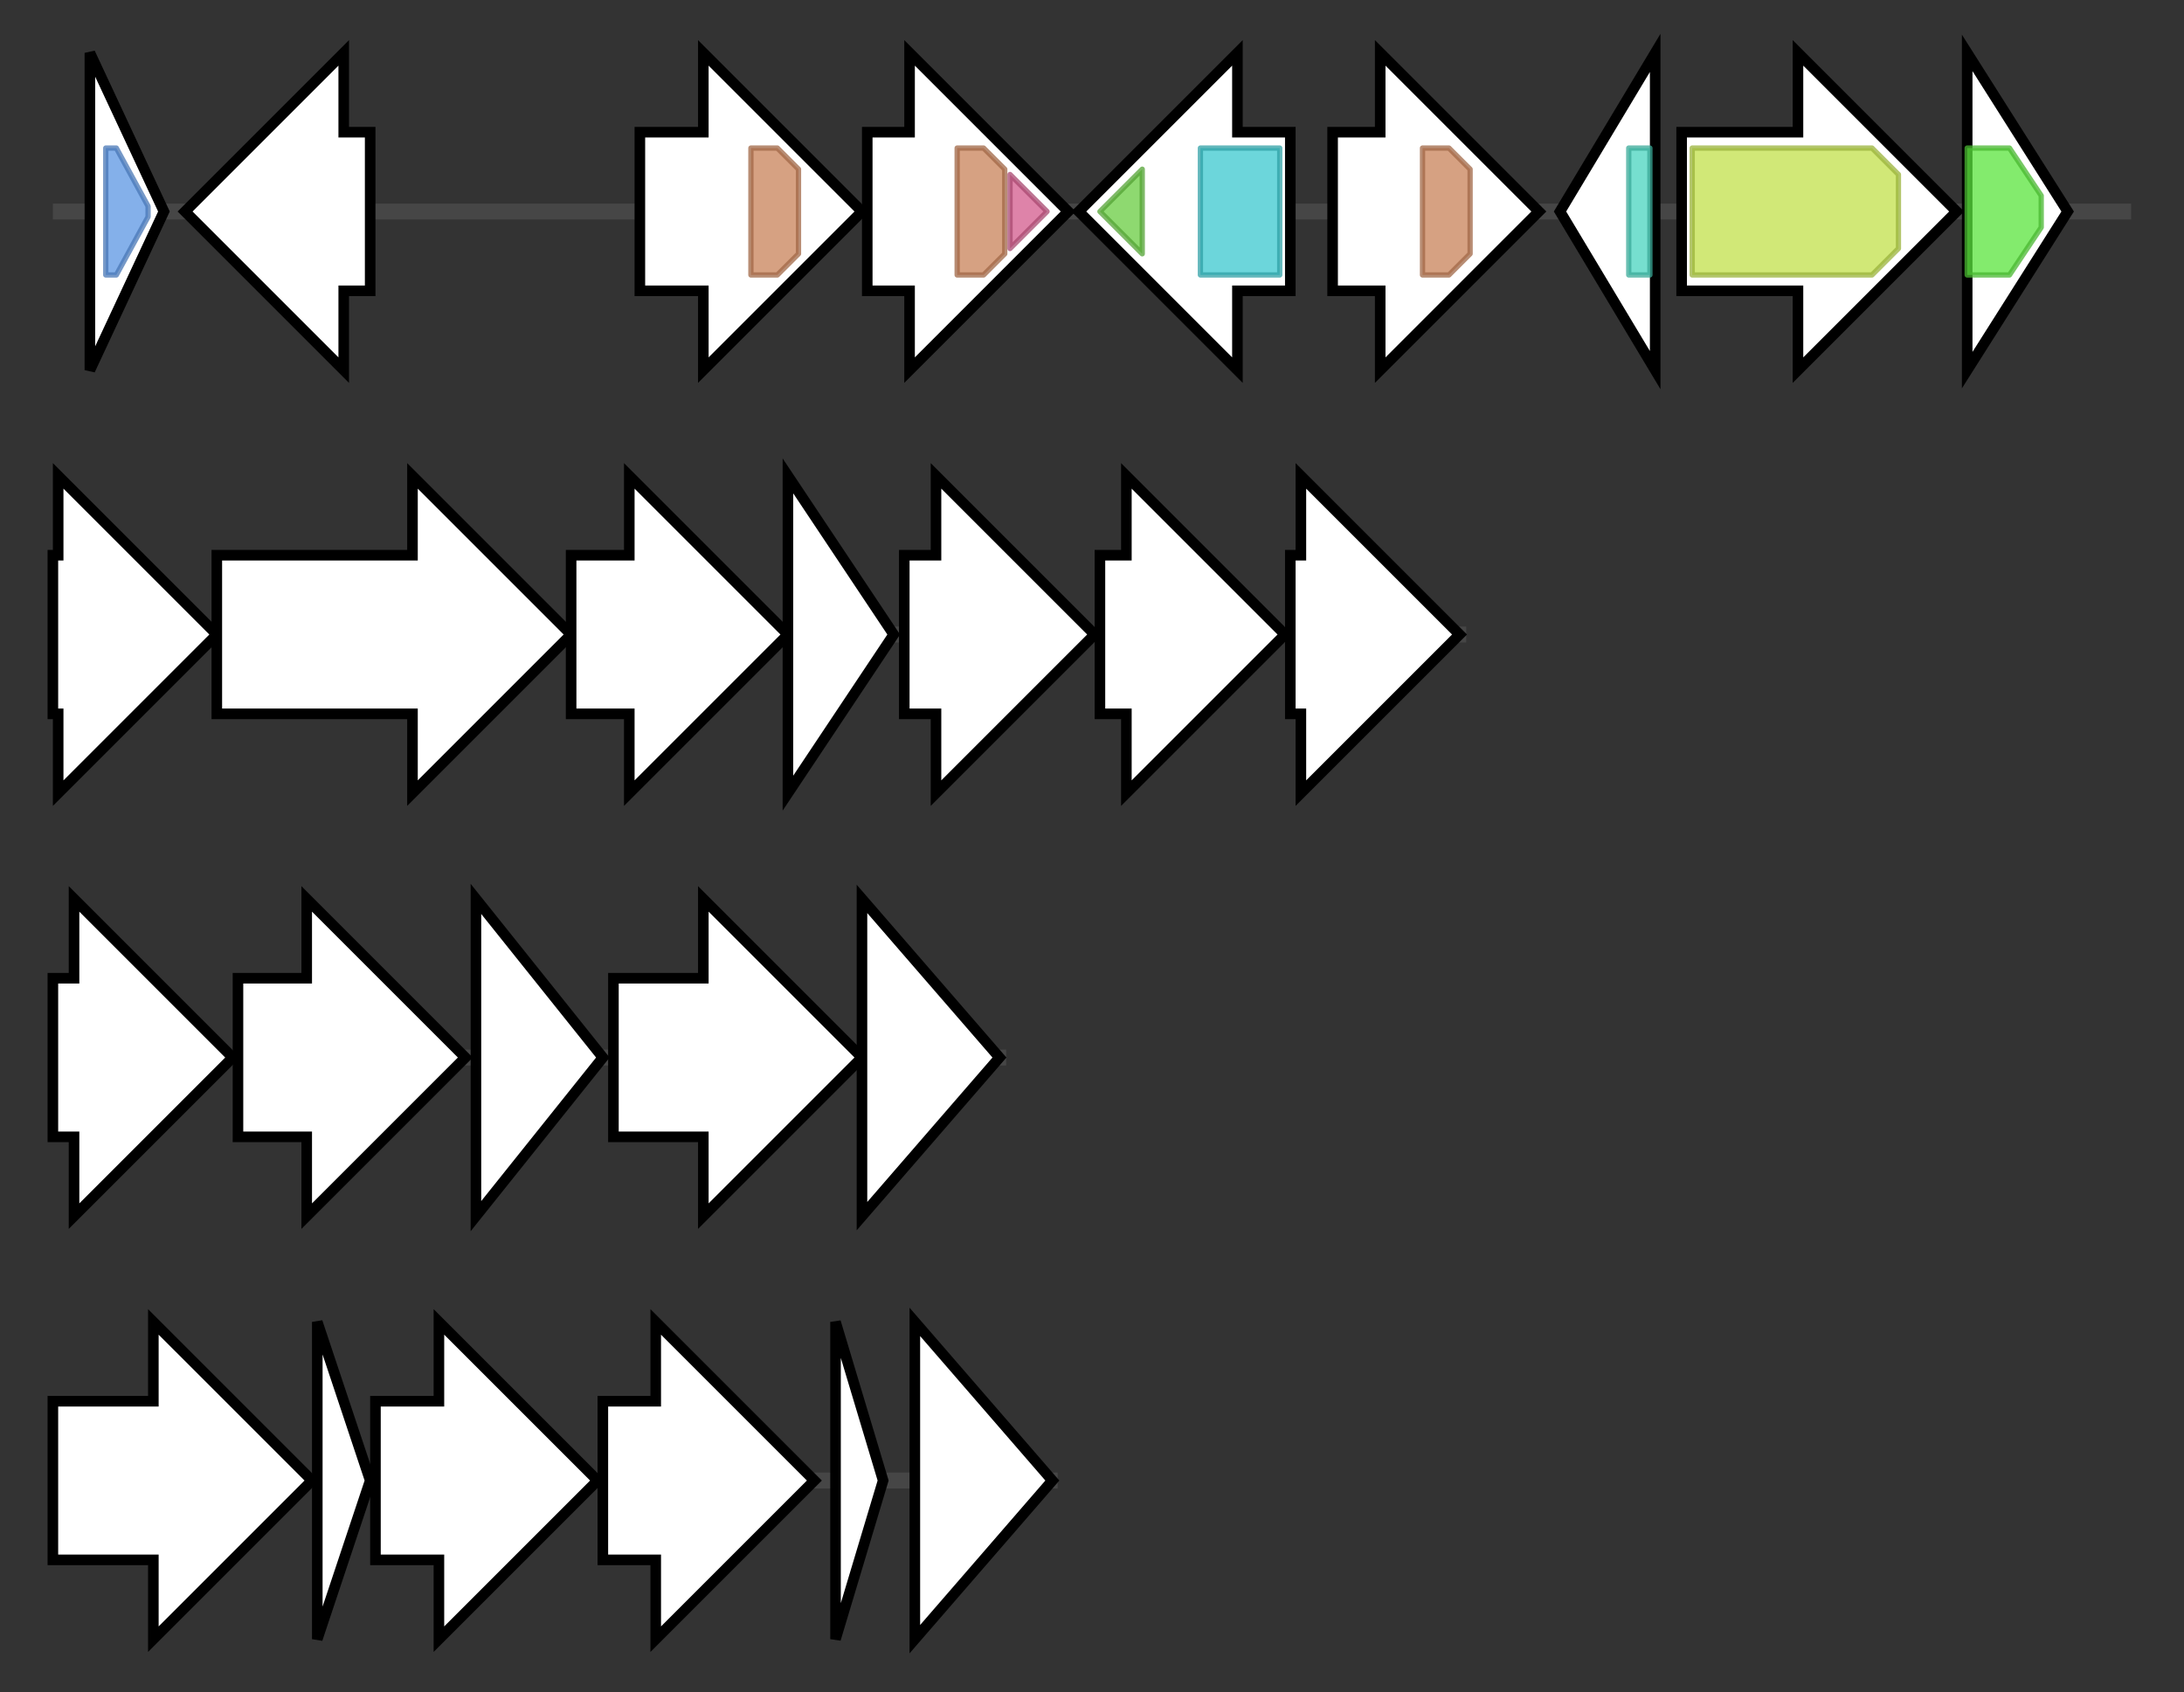 <svg version="1.1" baseProfile="full" xmlns="http://www.w3.org/2000/svg" width="413.0" height="320">
	<rect width="100%" height="100%" fill="#333333" stroke="none"/>
	<g>
		<line x1="10" y1="40.0" x2="403.0" y2="40.0" style="stroke:rgb(70,70,70); stroke-width:3 "/>
		<g>
			<title>
unknown</title>
			<polygon class="
unknown" points="17,10 31,40 17,70" fill="rgb(255,255,255)" fill-opacity="1.0" stroke="rgb(0,0,0)" stroke-width="2"  />
			<g>
				<title>HxlR (PF01638)
"HxlR-like helix-turn-helix"</title>
				<polygon class="PF01638" points="20,28 22,28 28,39 28,41 22,52 20,52" stroke-linejoin="round" width="8" height="24" fill="rgb(91,150,227)" stroke="rgb(72,119,181)" stroke-width="1" opacity="0.75" />
			</g>
		</g>
		<g>
			<title>
unknown</title>
			<polygon class="
unknown" points="70,25 65,25 65,10 35,40 65,70 65,55 70,55" fill="rgb(255,255,255)" fill-opacity="1.0" stroke="rgb(0,0,0)" stroke-width="2"  />
		</g>
		<g>
			<title>urdGT1a
glycosyl transferase</title>
			<polygon class="urdGT1a
glycosyl transferase" points="121,25 133,25 133,10 163,40 133,70 133,55 121,55" fill="rgb(255,255,255)" fill-opacity="1.0" stroke="rgb(0,0,0)" stroke-width="2"  />
			<g>
				<title>DUF1205 (PF06722)
"Protein of unknown function (DUF1205)"</title>
				<polygon class="PF06722" points="142,28 147,28 151,32 151,48 147,52 142,52" stroke-linejoin="round" width="9" height="24" fill="rgb(200,129,88)" stroke="rgb(160,103,70)" stroke-width="1" opacity="0.75" />
			</g>
		</g>
		<g>
			<title>urdGT1b
glycosyl transferase</title>
			<polygon class="urdGT1b
glycosyl transferase" points="164,25 172,25 172,10 202,40 172,70 172,55 164,55" fill="rgb(255,255,255)" fill-opacity="1.0" stroke="rgb(0,0,0)" stroke-width="2"  />
			<g>
				<title>DUF1205 (PF06722)
"Protein of unknown function (DUF1205)"</title>
				<polygon class="PF06722" points="181,28 186,28 190,32 190,48 186,52 181,52" stroke-linejoin="round" width="9" height="24" fill="rgb(200,129,88)" stroke="rgb(160,103,70)" stroke-width="1" opacity="0.75" />
			</g>
			<g>
				<title>Glyco_tran_28_C (PF04101)
"Glycosyltransferase family 28 C-terminal domain"</title>
				<polygon class="PF04101" points="191,33 198,40 191,47" stroke-linejoin="round" width="10" height="24" fill="rgb(211,90,140)" stroke="rgb(168,72,112)" stroke-width="1" opacity="0.75" />
			</g>
		</g>
		<g>
			<title>urd-Int
integrase</title>
			<polygon class="urd-Int
integrase" points="244,25 234,25 234,10 204,40 234,70 234,55 244,55" fill="rgb(255,255,255)" fill-opacity="1.0" stroke="rgb(0,0,0)" stroke-width="2"  />
			<g>
				<title>Transposase_20 (PF02371)
"Transposase IS116/IS110/IS902 family"</title>
				<polygon class="PF02371" points="208,40 216,32 216,48 208,40" stroke-linejoin="round" width="8" height="24" fill="rgb(104,204,65)" stroke="rgb(83,163,52)" stroke-width="1" opacity="0.75" />
			</g>
			<g>
				<title>DEDD_Tnp_IS110 (PF01548)
"Transposase"</title>
				<rect class="PF01548" x="227" y="28" stroke-linejoin="round" width="15" height="24" fill="rgb(59,200,207)" stroke="rgb(47,160,165)" stroke-width="1" opacity="0.75" />
			</g>
		</g>
		<g>
			<title>urdGT1c
glycosyl transferase</title>
			<polygon class="urdGT1c
glycosyl transferase" points="252,25 261,25 261,10 291,40 261,70 261,55 252,55" fill="rgb(255,255,255)" fill-opacity="1.0" stroke="rgb(0,0,0)" stroke-width="2"  />
			<g>
				<title>DUF1205 (PF06722)
"Protein of unknown function (DUF1205)"</title>
				<polygon class="PF06722" points="269,28 274,28 278,32 278,48 274,52 269,52" stroke-linejoin="round" width="9" height="24" fill="rgb(200,129,88)" stroke="rgb(160,103,70)" stroke-width="1" opacity="0.75" />
			</g>
		</g>
		<g>
			<title>urdK
regulatory protein</title>
			<polygon class="urdK
regulatory protein" points="295,40 313,10 313,70" fill="rgb(255,255,255)" fill-opacity="1.0" stroke="rgb(0,0,0)" stroke-width="2"  />
			<g>
				<title>TetR_N (PF00440)
"Bacterial regulatory proteins, tetR family"</title>
				<rect class="PF00440" x="308" y="28" stroke-linejoin="round" width="4" height="24" fill="rgb(73,212,190)" stroke="rgb(58,169,152)" stroke-width="1" opacity="0.75" />
			</g>
		</g>
		<g>
			<title>urdJ
transporter</title>
			<polygon class="urdJ
transporter" points="318,25 340,25 340,10 370,40 340,70 340,55 318,55" fill="rgb(255,255,255)" fill-opacity="1.0" stroke="rgb(0,0,0)" stroke-width="2"  />
			<g>
				<title>MFS_1 (PF07690)
"Major Facilitator Superfamily"</title>
				<polygon class="PF07690" points="320,28 354,28 359,33 359,47 354,52 320,52" stroke-linejoin="round" width="39" height="24" fill="rgb(193,224,74)" stroke="rgb(154,179,59)" stroke-width="1" opacity="0.75" />
			</g>
		</g>
		<g>
			<title>urdO
UrdO</title>
			<polygon class="urdO
UrdO" points="372,10 391,40 372,70" fill="rgb(255,255,255)" fill-opacity="1.0" stroke="rgb(0,0,0)" stroke-width="2"  />
			<g>
				<title>FMN_red (PF03358)
"NADPH-dependent FMN reductase"</title>
				<polygon class="PF03358" points="372,28 380,28 386,37 386,43 380,52 372,52" stroke-linejoin="round" width="14" height="24" fill="rgb(90,228,61)" stroke="rgb(72,182,48)" stroke-width="1" opacity="0.75" />
			</g>
		</g>
	</g>
	<g>
		<line x1="10" y1="120.0" x2="277.267" y2="120.0" style="stroke:rgb(70,70,70); stroke-width:3 "/>
		<g>
			<title>urdL
cyclase</title>
			<polygon class="urdL
cyclase" points="10,105 11,105 11,90 41,120 11,150 11,135 10,135" fill="rgb(255,255,255)" fill-opacity="1.0" stroke="rgb(0,0,0)" stroke-width="2"  />
		</g>
		<g>
			<title>urdM
oxygenase-reductase</title>
			<polygon class="urdM
oxygenase-reductase" points="41,105 78,105 78,90 108,120 78,150 78,135 41,135" fill="rgb(255,255,255)" fill-opacity="1.0" stroke="rgb(0,0,0)" stroke-width="2"  />
		</g>
		<g>
			<title>urdJ2
transporter</title>
			<polygon class="urdJ2
transporter" points="108,105 119,105 119,90 149,120 119,150 119,135 108,135" fill="rgb(255,255,255)" fill-opacity="1.0" stroke="rgb(0,0,0)" stroke-width="2"  />
		</g>
		<g>
			<title>urdZ1
epimerase</title>
			<polygon class="urdZ1
epimerase" points="149,90 169,120 149,150" fill="rgb(255,255,255)" fill-opacity="1.0" stroke="rgb(0,0,0)" stroke-width="2"  />
		</g>
		<g>
			<title>urdGT2
glycosyl transferase</title>
			<polygon class="urdGT2
glycosyl transferase" points="171,105 177,105 177,90 207,120 177,150 177,135 171,135" fill="rgb(255,255,255)" fill-opacity="1.0" stroke="rgb(0,0,0)" stroke-width="2"  />
		</g>
		<g>
			<title>urdG
dNDP-glucose synthetase</title>
			<polygon class="urdG
dNDP-glucose synthetase" points="208,105 213,105 213,90 243,120 213,150 213,135 208,135" fill="rgb(255,255,255)" fill-opacity="1.0" stroke="rgb(0,0,0)" stroke-width="2"  />
		</g>
		<g>
			<title>urdH
dNDP-glucose 4,6-dehydratase</title>
			<polygon class="urdH
dNDP-glucose 4,6-dehydratase" points="244,105 246,105 246,90 276,120 246,150 246,135 244,135" fill="rgb(255,255,255)" fill-opacity="1.0" stroke="rgb(0,0,0)" stroke-width="2"  />
		</g>
	</g>
	<g>
		<line x1="10" y1="200.0" x2="190.267" y2="200.0" style="stroke:rgb(70,70,70); stroke-width:3 "/>
		<g>
			<title>urdZ3
NDP-hexose 4-ketoreductase UrdZ3</title>
			<polygon class="urdZ3
NDP-hexose 4-ketoreductase UrdZ3" points="10,185 14,185 14,170 44,200 14,230 14,215 10,215" fill="rgb(255,255,255)" fill-opacity="1.0" stroke="rgb(0,0,0)" stroke-width="2"  />
		</g>
		<g>
			<title>urdQ
NDP-hexose 3,4-dehydratase UrdQ</title>
			<polygon class="urdQ
NDP-hexose 3,4-dehydratase UrdQ" points="45,185 58,185 58,170 88,200 58,230 58,215 45,215" fill="rgb(255,255,255)" fill-opacity="1.0" stroke="rgb(0,0,0)" stroke-width="2"  />
		</g>
		<g>
			<title>urdR
NDP-hexose 4-ketoreductase UrdR</title>
			<polygon class="urdR
NDP-hexose 4-ketoreductase UrdR" points="90,170 114,200 90,230" fill="rgb(255,255,255)" fill-opacity="1.0" stroke="rgb(0,0,0)" stroke-width="2"  />
		</g>
		<g>
			<title>urdS
NDP-hexose 2,3-dehydratase UrdS</title>
			<polygon class="urdS
NDP-hexose 2,3-dehydratase UrdS" points="116,185 133,185 133,170 163,200 133,230 133,215 116,215" fill="rgb(255,255,255)" fill-opacity="1.0" stroke="rgb(0,0,0)" stroke-width="2"  />
		</g>
		<g>
			<title>urdT
oxidoreductase UrdT</title>
			<polygon class="urdT
oxidoreductase UrdT" points="163,170 189,200 163,230" fill="rgb(255,255,255)" fill-opacity="1.0" stroke="rgb(0,0,0)" stroke-width="2"  />
		</g>
	</g>
	<g>
		<line x1="10" y1="280.0" x2="200.0" y2="280.0" style="stroke:rgb(70,70,70); stroke-width:3 "/>
		<g>
			<title>UrdE
putative oxygenase</title>
			<polygon class="UrdE
putative oxygenase" points="10,265 29,265 29,250 59,280 29,310 29,295 10,295" fill="rgb(255,255,255)" fill-opacity="1.0" stroke="rgb(0,0,0)" stroke-width="2"  />
		</g>
		<g>
			<title>UrdF
putative cyclase</title>
			<polygon class="UrdF
putative cyclase" points="60,250 70,280 60,310" fill="rgb(255,255,255)" fill-opacity="1.0" stroke="rgb(0,0,0)" stroke-width="2"  />
		</g>
		<g>
			<title>UrdA
putative ketoacyl synthase</title>
			<polygon class="UrdA
putative ketoacyl synthase" points="71,265 83,265 83,250 113,280 83,310 83,295 71,295" fill="rgb(255,255,255)" fill-opacity="1.0" stroke="rgb(0,0,0)" stroke-width="2"  />
		</g>
		<g>
			<title>UrdB
putative chain length determinant</title>
			<polygon class="UrdB
putative chain length determinant" points="114,265 124,265 124,250 154,280 124,310 124,295 114,295" fill="rgb(255,255,255)" fill-opacity="1.0" stroke="rgb(0,0,0)" stroke-width="2"  />
		</g>
		<g>
			<title>UrdC
putative acyl carrier protein</title>
			<polygon class="UrdC
putative acyl carrier protein" points="158,250 167,280 158,310" fill="rgb(255,255,255)" fill-opacity="1.0" stroke="rgb(0,0,0)" stroke-width="2"  />
		</g>
		<g>
			<title>UrdD
putative ketoreductase</title>
			<polygon class="UrdD
putative ketoreductase" points="173,250 199,280 173,310" fill="rgb(255,255,255)" fill-opacity="1.0" stroke="rgb(0,0,0)" stroke-width="2"  />
		</g>
	</g>
</svg>
